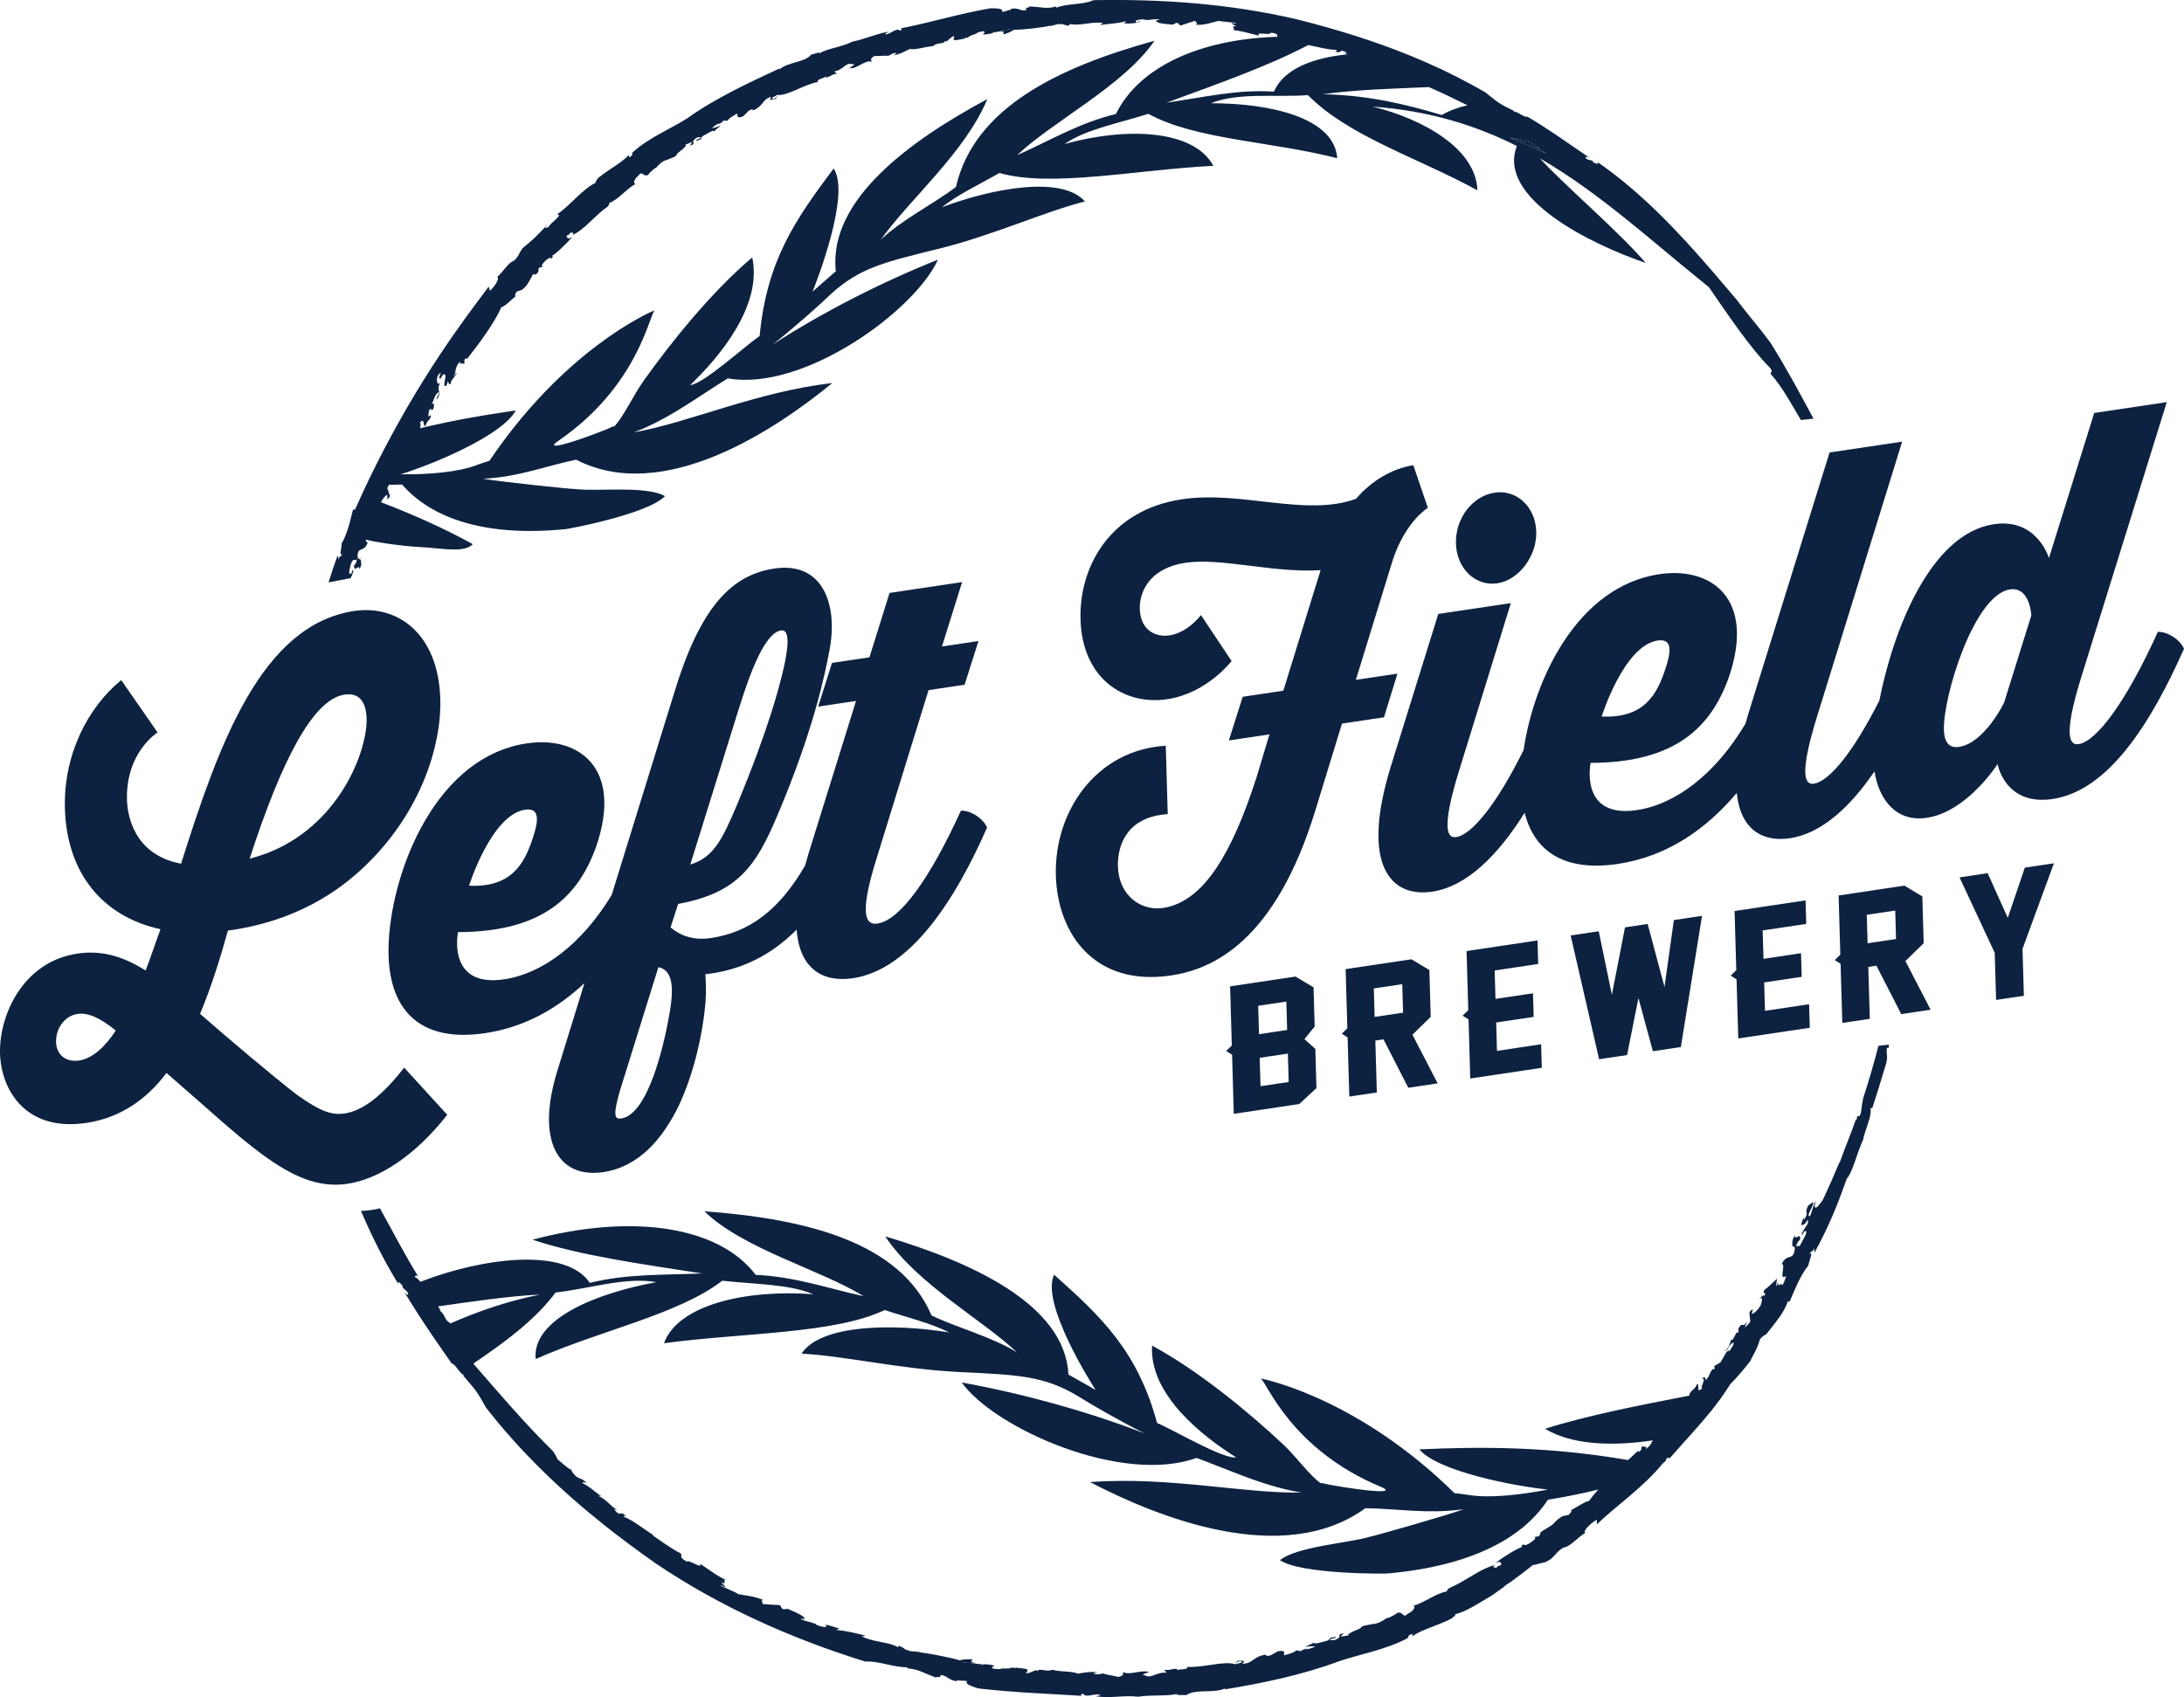 <svg xmlns="http://www.w3.org/2000/svg" width="216" height="167.889" viewBox="0 0 216 167.889"><g fill="#0D2240"><path d="M66.822 154.348l.177-.207-.115-.07M55.133 145.412c.007.003.018.01.025.01-.013-.01-.02-.012-.025-.01M53.953 22.35c-.01.026-.013.05-.014.073.088-.096.18-.192.28-.302l-.267.23zM152.92 15.19c-.13-.123-.27-.226-.5-.24l.5.24M151.462 14.1c-.75-.192-1.474-.357-2.17-.48 1.055.406 2.074.84 3.066 1.302l-.194-.37c-.262.098-.455-.206-.702-.453"/><path d="M152.37 14.944c.02 0 .032.005.05.006-.02-.01-.04-.02-.06-.028l.01.022z"/><path d="M152.418 14.95c-.017-.002-.03-.006-.048-.006l-.012-.02c-.99-.463-2.012-.898-3.066-1.304.696.122 1.42.288 2.17.48.248.247.44.55.702.45l.194.372.06.027c.23.015.372.117.503.24l-.502-.24m-9.83-3.572c-3.602-1.08-7.308-1.963-11.752-2.056 3.325-.46 7.022-.55 10.487-.705 1.28.564 2.547 1.177 3.81 1.8-.887.196-1.74.507-2.545.96m-16.59-2.31c-3.63-.238-6.88.547-10.632 1.094 5.01-1.844 9.932-3.562 14.017-5.7.834.146 2.016.494 2.842.47-.056.052 0 .14-.222.12.822.405.28-.36 1.214.17l-.277.082c.12.01.236.038.348.072-3.453.336-6.353 1.46-7.29 3.692m-15.64 2.216c-3.59.846-6.772 2.76-9.757 4.062 3.535-3.354 10.556-6.882 13.576-11.31-9.526 2.63-17.842 6.637-19.634 14.463-2.378 1.79-5.36 3.236-7.43 5.22 2.778-3.935 8.353-8.648 10.53-13.91-7.456 4-15.764 9.91-14.98 17.027-.334.312-1.483 1.274-2.3 2.02.324-.803 3.807-9.647 2.085-12.185-3.717 4.978-6.614 9.04-7.32 16.57-1.428.975-5.613 4.8-6.866 4.85 2.842-2.722 7.16-7.805 6.134-12.618-3.875 3.26-7.887 8.19-10.697 12.137-1.102 1.543-2.03 3.66-3.004 4.636.198-.226-.482.142-.712.234-3.666 1.454-6.285 2.155-4.734 1.112 7.857-5.4 8.976-12.476 9.505-12.894-.766.298-9.005 4.014-16.348 14.89-.384.11-.83.26-1.354.455-1.742.65-4.503.91-7.44.883 3.106-.958 10.02-3.797 11.404-6.32-3.08.44-6.212.982-9.46 1.76.027-.243.092-.522-.04-.525.526-.647.263.393.593.31-.012-.49.627-.687.484-1.1-.405.45-.134-.196-.192-.383.42-.625.06.187.443-.197.127-.292.127-.786-.212-.426.293-.332.287-.936.72-1.237.284-.05-.407.837-.13.68.578-.87-.17-.75.32-1.6-.332.277-.412-.266-.246-.73.698-.842-.165.464.292.278l.214-.378c.644-.276-.228 1.4.345 1.104l.16-.453c.028.146.1.378.29.28-.144-.247.564-.928.563-1.033-.12-.206-.164.35-.258.186.232-.44.066-.838.61-1.383-.116.435.328.05.33.265.283-.25-.14-.252.26-.614l.068.128c1.222-1.55 2.685-3.513 3.418-5.145.37-.087.778-.576 1.548-1.203-.35.268-.178-.14-.03-.34l.505-.172c.5-.32.834-1.036 1.095-1.527.1-.034.168-.007.235.02.464-.253.26-.488.355-.674l.362-.108-.07-.175c.298-.433.814-.878.962-.62.107-.182.21-.36-.028-.242.488-.226 1.458-1.232 2.09-1.907-.373.234-.404.146-.55.034-.102-.318.194-.095.353-.476.082.078.47-.11.192.25 1.183-.505 2.216-1.932 3.488-2.81.213-.232.108-.212.177-.37.947-.36 1.662-1.392 2.602-1.88-.264.033-.204-.455.266-.807.373-.583.407.14.955-.074.166-.267.583-.61.776-.73l.01.047c.205-.322.635-.68 1.044-.813l-.045.05c.297-.167.712-.25.998-.463.008-.29.81-.643.88-.94.048 0 .002.052.108.042l-.076-.19.66-.276c-.093.147-.083.238-.222.39.716-.268.124-.29.41-.587.385-.396.46-.21.72-.265-.137.198-.356.156-.452.255-.18.29.307-.105.373-.012.1-.05.022-.288.378-.444.3-.15.95-.604.97-.363.193-.247.494-.398.634-.596-.254.105-.712.31-.83.22.2-.152.598-.455.71-.41l-.147.15c.142-.158.81-.447.386-.445l.586.01c.093-.24.558-.47.916-.703.118.19-.07.572.65.25l.502-.518c.308-.187.412-.185.42-.04 1.133-.455.87-1.103 1.822-1.342-.262.416.057.293.478.18 0-.05 0-.147.157-.23-.16-.06-.157.277-.53.253-.158-.107.316-.268.476-.4.99.14 2.652-1.033 4.045-1.283-.2-.265.54-.32.763-.537.03.338.706-.344 1.133-.264l-.303-.24c.86-.1 1.148-.926 1.77-.723.48-.063-.08.28-.25.397.73.137 1.56-.877 2.184-.625.02-.144-.232-.297.285-.572.483.008 1.404-.08 1.34.002.343-.168.415-.3.84-.3-.013.094-.18.155-.298.23.653-.1 1.116-.4 1.652-.64.402.16 1.495-.228 2.252-.265.35-.398 1.208-.166 1.188-.558-.01.045.094.08.144.095.253-.165.43-.46.78-.542l-.066.28c-.02.318.874-.062 1.1.005-.232-.138.435-.06.43-.252l.4-.16c.65-.19.056-.144.867-.33.463-.08.2.276.037.27.41.08.795-.047 1.19-.157-.148.02-.203.01-.07-.067.014.032.056.047.11.055.147-.04.296-.078.448-.1-.003.005-.003.01-.005.014.193-.045.4-.095.584-.14.11-.04.215-.07.297-.07.24-.057.34-.07.095.02-.025-.016-.058-.02-.095-.02l-.298.07c-.165.06-.337.145-.455.185.134-.013.26-.017.346.01l-.085.22c.286-.027 1.048-.364 1.014-.45 1.12-.003 2.943-.24 3.715-.418.056-.025.135-.05.242-.063-.06.02-.144.042-.242.063-.12.055-.124.11.01.034.386-.07.815-.28.86-.15.376-.116.36.11.944.117.01.035.05-.116-.013-.164.987.244 2.203-.254 3.37-.1-.096.02-.228.14-.32.207.906-.137 1.766-.14 2.59-.376-.09.09-.066.18-.28.224.628.02 1.36-.006 1.663-.187-.426-.11-.035.11-.324.09-.445-.198.375-.358.79-.293l.01.044c.634.02.67-.094 1.303-.073.37.132-.336.046-.19.18.13.312 1.423.29 1.548.365.154-.056.373-.088.355-.18.5-.03.21.218.55.24l1.41-.454c.013-.015.036-.024.084-.027l-.083.028c-.062.082.41.326-.017.392 1.028.07 1.657-.246 2.323-.38.303.063 1.31.147 1.653.187.138.2-.286-.063-.384.058l.48.297c-.682-.098.038.323-.35.38.56-.012 1.824.35 2.623.555-.49-.477 1.12.023 1.153-.312.785.097.572.266.648.407-7.73.23-13.73 3.015-15.985 7.65m64.7 22.558c-.463-.63-1.022-1.328-1.58-2.018-.625-.774-1.25-1.54-1.732-2.19-.775-.914-1.554-1.834-2.344-2.75-3.416-3.96-7.035-7.832-11.42-10.868.215.293-.154.183-.44.01l-.02-.12-.52-.14c-.047-.03-.08-.056-.11-.08-.228-.196.044-.24.36-.053-2.152-1.45-4.027-2.828-6.2-4.102-.284.157-1.134-.662-1.353-.45-.072-.106.026-.063.116-.076-.77-.373-1.182-.585-1.55-.824-.386-.25-.722-.53-1.368-1.055-.457-.266-.916-.52-1.375-.77-1.97-1.073-3.978-2.012-6.02-2.845-3.652-1.49-7.41-2.644-11.242-3.604C121.67.377 115.018-.11 108.137.017c-1.043.492-2.495.27-3.712.762l.072-.144c-1.045.28-1.326.064-2.683.002 0 .16-.51.084-.296.33-.44.248-.87-.29-1.526-.083-.03-.085.035.153-.116.09-1.684.54.315-.187-1.906-.154-3.05.514-6.076 1.45-8.983 2.005.176-.054.31.13.02.202-.38-.334-.932.393-1.474.374.016-.096.25-.19.37-.267-1.334.225-2.36.736-3.614.99-1.09.567-2.54.67-3.23 1.162.122-.23-.547.086-.82.105-.633.814-2.274.706-3.155 1.48v-.094c-2.99 1.398-6.284 2.904-9.113 4.926-1.63 1.044-3.714 1.866-5.334 3.31-.28.288.034.193-.197.42-.442.307-.083-.132-.286-.058-.74.784-2.007 1.4-3.023 2.26-.072.162-.347.413-.177.43-1.376.628-2.59 2.325-3.875 3.14.684-.01-.524.75-.818 1.213-.226.192-.327.134-.318.01-.77.826-1.184 1.248-2.23 2.1-.403.484-.344.78-.904 1.28-.53.132-1.072 1.138-1.652 1.6.306.033-.16.874-.706 1.362l-.123-.418c-1.063 1.508-5.22 6.596-9.628 14.752-.81 1.5-1.63 3.102-2.44 4.805-.165.348-.33.7-.494 1.058-.223.48-.444.967-.664 1.463l-.18-.037c-.19.71-.394 1.663-.72 2.502-.12.31-.257.604-.416.865.037.35-.305 1.412.07 1.015-.12.423-.385.156-.364.643l-.094-.486c-.347.926-.642 1.806-.902 2.68l2.18-.42c.084-.16.193-.365.275-.717-.127-.34-.095.354-.31.294-.218.012-.043-.556.063-.98.255-.66.36-.254.6-.466-.014.14-.18.656-.28.558-.062.905.557-.195.515.43.35-.572.102-.647.153-.995-.098.183-.176-.174-.305-.063-.152-1.307.68-.53.978-1.6-.125.02-.177-.097-.203-.26 2.192.47 4.376.684 6.173.778 1.564.108 3.615.512 4.424-.34-2.957-1.63-5.99-2.964-9.08-4.15.238-.502.618-.796.637-.693l-.024.622c0-.483.17-.13.272-.572-.083-.18-.16-.524-.264-.74.044-.147.115-.257.188-.347h.302c.328-.003.654-.008.978-.016 3.006 3.444 8.38 5.163 16.06 4.42 0 .055 8.208-1.463 9.936-3.273-1.82-1.066-6.764-.434-8.847-.702 0 .05-7.628-.733-9.125-1.024 3.473-.165 6.067-1.227 9.182-1.885 8.626 4.455 19.665-2.922 25.343-7.58-7.55.88-14.13 3.91-19.63 4.88 3.04-1.155 5.45-2.88 8-4.523.014 0 .026-.004.026-.004l.177-.13c.36-.228.723-.46 1.092-.686 7.445 1.332 18.458-6.632 20.782-11.738-5.804 2.308-11.654 5.354-16.324 8.382 2.058-1.626 4.523-3.81 5.704-4.952 2.87-2.633 5.3-3.178 10.786-4.533 5.258-1.304 10.42-3.663 14.37-4.66-2.282-2.606-9.22-1.285-14.145.576 1.623-1.3 3.774-2.283 5.687-3.394 5.08 1.47 13.546-.324 21.16-.706-1.913-3.57-8.523-3.872-14.717-2.158 2.075-1.45 5.453-2.077 8.287-2.986 4.684 2.572 12.236 2.72 18.678 4.394-.26-4.04-6.716-5.45-12.486-5.44 2.74-1.11 6.517-.56 9.59-.805 4.035 4.086 10.812 6.162 16.76 9.415-.124-4.104-5.367-7.057-10.362-8.277 5.56.4 10.158 1.835 14.27 3.895-2.005 5.15 7.292 9.708 12.743 11.57-2.797-3.25-8.268-7.89-10.464-10.345 5.947 3.442 10.983 8.144 16.713 12.74 1.87 2.73 4.118 6.05 5.99 7.925.51.556-.06.45.157.702 1.127 1.285 2.032 2.957 2.948 4.52l1.25-.137c-1.366-2.534-2.69-5.024-4.298-7.578"/><path d="M35.69 55.312c.026-.05.054-.134.084-.28-.05.115-.073.202-.084.28M45.064 131.98c1.112-.692 2.3-1.306 3.492-1.817-1.38.35-2.688.75-3.937 1.193.23.044.33.32.444.623"/><path d="M157.154 148.48c-.396.058-.974.48-1.95 1.018.433-.235.148.173-.058.363l-.568.112c-.385.174-.742.528-1.062.878-.298.184-.597.366-.894.552-.053.033-.104.064-.156.098-.19.16-.14.343-.255.47l-.405.063.026.193c-.423.414-1.076.812-1.165.522-.158.17-.32.33-.035.252-.573.16-1.906.984-2.737 1.616.45-.193.457-.096.58.04.022.35-.228.073-.495.45-.062-.092-.52.046-.13-.288-.125.028-.25.067-.38.11-1.285.433-2.654 1.548-4.107 2.157-.292.2-.176.198-.294.347-1.1.215-2.17 1.096-3.308 1.425.29.015.087.498-.513.77-.565.525-.396-.213-1.037-.094-.25.245-.807.477-1.05.56l.005-.05c-.318.268-.875.564-1.35.62l.063-.042c-.364.116-.83.124-1.196.287-.093.288-1.064.45-1.227.73-.053-.01.012-.05-.105-.067l.028.203-.79.142c.142-.13.156-.23.35-.35-.842.13-.217.268-.607.514-.526.324-.552.123-.845.13.205-.173.426-.09.555-.172.275-.262-.357.05-.4-.06-.122.03-.105.294-.534.372-.368.078-1.202.376-1.153.133-.28.2-.65.278-.86.44.305-.043.858-.138.96-.022-.262.104-.78.31-.887.238l.2-.113c-.2.113-1 .266-.546.35l-.625-.12c-.166.23-.736.358-1.19.496-.07-.215.245-.543-.63-.4l-.694.392c-.387.11-.497.083-.463-.062-1.357.188-1.264.905-2.363.9.407-.346.025-.303-.463-.29-.012.046-.04.14-.237.185.156.097.252-.23.646-.12.14.146-.42.188-.632.28-1.027-.372-3.174.35-4.752.258.136.302-.68.192-.986.32.066-.343-.868.125-1.307-.048l.257.312c-.958-.12-1.517.615-2.13.26-.54-.06.172-.253.39-.324-.747-.28-1.953.36-2.554-.01-.062.135.164.347-.477.483-.522-.13-1.547-.278-1.45-.346-.424.054-.54.156-1 .025.042-.086.242-.092.39-.126-.736-.106-1.326.022-1.98.127-.39-.256-1.69-.16-2.518-.39-.497.273-1.356-.234-1.452.164.024-.04-.077-.1-.13-.13-.32.092-.6.33-1.004.316l.154-.253c.115-.287-.953-.197-1.185-.337.2.2-.49-.09-.54.1l-.48.02c-.76-.03-.105.118-1.035.033-.527-.056-.135-.328.038-.272-.423-.193-.88-.172-1.342-.188.17.03.228.06.06.088-.005-.036-.045-.063-.1-.09-.172-.006-.344-.02-.515-.053.007-.007.003-.01.007-.014l-.68-.06c-.124 0-.236-.005-.32-.03-.28-.027-.398-.046-.105-.052.024.023.062.04.105.052.09.01.2.02.32.03.207-.004.428-.026.568-.023-.15-.033-.293-.07-.38-.128l.157-.182c-.316-.07-1.237 0-1.225.093-1.224-.36-3.284-.733-4.154-.826-.066.004-.148 0-.257-.02.066.002.156.01.257.02.165-.008.196-.063.023-.036-.437-.062-.962-.007-.973-.146-.437-.016-.35-.24-.977-.443 0-.038-.09.09-.036.158.024.014.052.024.075.04-.04-.006-.06-.02-.075-.04-.985-.585-2.45-.484-3.64-1.098.106.017.28-.042.397-.07-.994-.24-1.938-.483-2.89-.554.122-.057.124-.15.37-.118-.538-.174-1.134-.367-1.546-.42.02.005.047.013.082.028.414.367-.503.196-.924-.03l.003-.046c-.664-.268-.734-.175-1.398-.444-.356-.273.367.09.254-.096-.038-.366-1.43-.815-1.54-.935-.182-.006-.424-.058-.433.035-.542-.16-.158-.287-.514-.437l-1.64-.104c-.017.007-.044.008-.095-.007l.094.006c.097-.052-.338-.468.136-.37-1.076-.45-1.805-.46-2.545-.606-.284-.213-1.352-.634-1.707-.808-.086-.24.29.166.43.087l-.427-.463c.7.35.055-.317.485-.23-.598-.2-1.805-1.088-2.582-1.61.37.657-1.172-.48-1.298-.188-.95-.562-.32-.538-.627-.832-1.013-.533-1.89-1.186-2.746-1.775 0 0 .012-.047.07-.032-.823-.485-2.015-1.482-2.956-1.818.076-.03.042-.13.27-.025-.734-.74-.4.23-1.207-.688l.31.042c-.667-.342-1.02-1.025-1.83-1.36.033-.09.195.005.317.043-.653-.418-1.27-1.044-1.9-1.31-.01-.15.127-.152.4-.007-.487-.612-.804-.332-1.255-.884-.125-.13-.285-.42-.256-.436-.373-.135-1.108-.853-1.408-1.08.002-.15-.173-.374-.405-.767-2.755-2.688-5.308-5.707-7.84-8.604-.007-.037-.01-.064-.012-.09l.136-.095.057-.037c3.12-2.127 5.99-4.285 7.905-6.876 3.194-.342 6.982-1.58 9.97-1.02-5.923 1.07-12.322 3.646-11.938 7.605 6.34-2.826 14.07-4.386 18.464-7.752 3.053.35 6.622.322 8.987 1.34-6.634-.5-13.37 1.03-14.76 4.844 7.876-1.057 16.855-.91 21.83-3.283 2.144.716 4.51 1.267 6.384 2.218-5.357-.877-12.687-.856-14.61 2.094 4.214.224 9.892 1.54 15.496 1.814 5.85.284 8.43.357 11.803 2.367 1.394.886 4.276 2.536 6.65 3.724-5.283-2.055-11.776-3.905-18.105-5.05 3.207 4.503 15.792 10.148 23.217 7.463.416.15.828.305 1.234.46l.2.094h.028c2.88 1.11 5.635 2.327 8.94 2.877-5.805.092-13.044-1.607-20.933-1.045 6.577 3.443 19.093 8.513 27.233 2.587 3.3.053 6.133.594 9.724.102-1.49.563-9.19 2.75-9.2 2.702-2.096.65-7.27.964-8.968 2.338 2.064 1.427 10.732 1.36 10.725 1.306 8-.72 13.24-3.39 15.77-7.286 1.646-.262 3.343-.598 4.982-1.006-.337.384-.65.76-.913 1.124m-103.75-20.416c-3.345.68-6.208 1.697-8.89 2.872l-.013-.074c-.572-.277-.433-.786-1.017-1.22l.09.036c-.068-.156-.153-.303-.247-.442 3.345-.474 6.85-1.006 10.077-1.172m126.464-8.82c-.388.475-.406.054-.406.054l.14-.5c-.378.572-.293.884-.61 1.535-.444-.01.44-1.07.33-1.425l-.48.34c-.5.984.184.434-.41 1.413l-.068-.19-.244.675c.13.083.4.057.655-.507.163.544-.21.53-.588 1.435.054.388.17-.38.375-.29.11.006.09.157.02.365-.19.37-.388.736-.585 1.104-.13.068-.205-.074-.385.062.04-.15.295-.716.377-.596.25-.99-.603.154-.43-.53-.46.605-.216.712-.333 1.105.13-.197.146.205.293.094-.085 1.476-.788.512-1.31 1.66.353-.024-.04.987.103 1.233.045.08.146.08.345-.06-.094.304-.207.687-.4.94-.05-.4-.383.233-.38-.138 0-.037.004-.082.01-.142l-.23.396.08-.77c-.395.35-1.002.955-1.25 1.112-.255.622.322-.03-.032.65.028-.303-.32.03-.496.317.447-.513.314.203.138.605-.356.574-.847.883-.843.762l.16-.68c-.107.53-.196.126-.403.595.037.2.044.59.1.84-.193.39-.523.523-.58.666l.258-.652c-.46.77-.436-.085-.873.727l.027.318c-.127.127-.254.145-.215-.045.035.205-.283.612-.37.83l-.144-.034c-.137.37-.204.935-.692 1.135.48-.083.29-.36.795-.794.432-.178-.203.665-.273.8-.248-.255-.623.763-.907 1.127-.26.133-.447.28-.603.362l.066.294c-.443-.154-.48.8-.932 1.1.065-.296-.094-.385-.377-.15.57-.153-.206.9.06.94-.69.638-.178-.457-.533-.404-.103.527-.78.677-.738 1.137-4.85.93-10.235 1.993-14.274 3.28 2.77 1.668 6.855 1.71 10.65 1.147-.125.273-.266.558-.692.865.23-.444-.328-.095-.274-.323-.355.226.082.283-.425.615l-.04-.145c-.322.3-.662.614-1.01.934-7.61-1.31-14.26-1.356-20.645-1.056 1.826 2.18 9.38 3.632 12.72 3.978-3.01.578-5.884.844-7.776.54-.572-.09-1.054-.15-1.465-.185-9.287-9.15-18.34-11.2-19.177-11.347.61.305 2.896 6.94 11.832 10.694 1.76.722-1.04.533-5.04-.187-.25-.047-1.005-.273-.77-.093-1.157-.764-2.448-2.64-3.827-3.927-3.52-3.29-8.43-7.31-12.932-9.74-.28 4.852 4.97 8.96 8.324 11.063-1.294.187-6.206-2.732-7.828-3.406-1.936-7.157-5.564-10.544-10.18-14.667-1.358 2.78 3.64 10.685 4.1 11.4-.958-.566-2.29-1.284-2.686-1.522-.338-7.033-9.817-11.197-18.112-13.67 3.082 4.684 9.562 8.202 13.046 11.488-2.445-1.532-5.736-2.373-8.468-3.66-3.097-7.238-12.276-9.556-22.475-10.315 3.81 3.718 11.583 5.816 15.75 8.4-3.274-.7-6.847-1.958-10.67-2.103-3.61-4.795-12.16-6.12-22.074-3.483 4.827 1.592 10.728 2.398 16.757 3.338-3.94.172-7.4.022-11.09.934-2.358-3.546-10.564-2.503-16.68-.135-.025.01-.05.02-.075.028-.22-.264-.417-.45-.55-.452-.005-.203.178-.186.305-.127-1.324-2.127-2.58-4.578-3.753-6.69-.608.152-1.236.24-1.88.255 1.058 2.482 2.267 4.91 3.695 7.234-.114-.396.21-.104.433.208l-.023.127.15.136.3.27c.31.467-.013.395-.286.008.366.61.73 1.2 1.097 1.774.495.78.993 1.536 1.498 2.284.057.083.113.165.168.248.232.34.464.68.7 1.02.407.594.822 1.19 1.246 1.795.225-.013.567.542.853.866.135.154.258.257.35.223.04.14-.048.05-.14.02 1.308 1.52 1.414 1.595 2.317 3.236 3.45 4.424 7.395 8.193 11.64 11.58 1.677 1.336 3.398 2.613 5.156 3.846 6.386 4.3 13.308 7.396 20.732 9.71 1.267-.108 2.763.6 4.217.557l-.12.112c1.207.085 1.445.386 2.888.907.047-.153.575.092.416-.217.554-.115.86.542 1.625.564.01.092.01-.158.152-.047 1.975.043-.394.074 2.01.78 3.455.402 7.002.53 10.318.736-.206.007-.297-.206.038-.2.312.436 1.125-.088 1.707.098-.046.087-.326.107-.48.142 1.515.227 2.774-.13 4.21.043 1.35-.22 2.945-.018 3.84-.288-.203.182.62.095.918.127.928-.637 2.666-.137 3.852-.663l-.03.096c3.657-.604 7.636-1.416 11.278-2.778 2.058-.7 4.52-1.115 6.68-2.23.38-.24.02-.202.33-.39.557-.23.05.148.29.11 1-.68 2.544-1.034 3.864-1.734.12-.15.486-.356.31-.403 1.198-.285 2.457-1.182 3.67-1.877.39-.273.778-.55 1.165-.83.092-.133.396-.322.71-.517.718-.53 1.43-1.072 2.134-1.626l-.115.028c.008 0 .07-.026.16-.065-.014.014-.027.025-.044.037.416-.098.85-.206 1.297-.323.146-.087.3-.178.47-.275.552-.44.577-.746 1.31-1.167.605-.036 1.418-1.044 2.143-1.444-.316-.09.408-.883 1.12-1.3l.016.454c1.753-1.702 4.592-3.66 6.474-5.977.18-.156.33-.295.426-.4-.024.01-.07.013-.12.01.046-.06.095-.124.14-.187l.307-.007c.333-.386.67-.766 1.01-1.144.427-.477.854-.95 1.276-1.42 1.235-1.383 2.422-2.78 3.41-4.32.088-.14.182-.273.268-.416.59-.586 1.455-1.597 1.953-2.248.514-1.02.75-1.347.957-2.144.223-.355.504-.464.655-.552.855-1.115 1.784-2.128 2.125-3.265l.17.062c.456-1.05 1.04-2.593 1.852-3.58.053-.38.558-1.547.12-1.137.195-.463.41-.138.478-.684l.007.554c1.376-2.488 2.29-4.733 3.2-7.334.585-.615.97-2.438 1.62-3.855.16-.92.9-2.343.723-3.125l.18.013c.384-1.163.872-2.742 1.33-4.285.278-.896.024-.965.118-1.698h.184c.01-.113.015-.215.014-.31l-1.034.12c-.447 1.744-.953 3.48-1.516 5.198-.09.496-.166.986-.217 1.433-.244.782-.306-.154-.424.68-.02-.025-.04-.04-.063-.05-.114.32-.235.638-.353.957l.017-.016-.12.302c-.233.62-.474 1.24-.718 1.86-.17.457-.338.916-.504 1.36.033-.093.05-.175.052-.24-.218.522-.437 1.046-.663 1.565-.303.695-.617 1.387-.938 2.074-.028.05-.056.104-.085.165-.007.006.008.015-.378.49M29.006 78.073c.012.007.022.018.036.02-.01-.025-.022-.028-.036-.02M30.045 76.292l-.077-.074c.022.028.048.054.077.074M186.4 100.434c-.017-.032-.035-.06-.06-.085l.06.084z"/><path d="M7.818 104.91c-1.218.183-2.235-.49-2.273-1.82-.037-1.282.786-2.59 2.14-2.79.993-.15 2.232.386 3.765 1.65-1.086 1.653-2.323 2.764-3.632 2.96m26.24-36.192c1.444-.216 2.15.657 2.2 2.4.052 1.793-.925 5.644-3.82 9.01-1.797 2.07-4.282 3.935-7.746 4.813 3.12-9.627 6.25-15.757 9.366-16.222m.02 41.43c-1.264.19-2.408-.207-4.676-1.822-2.364-1.81-7.01-5.747-9.615-8.034 1.103-2.635 2.016-5.55 2.754-8.235 6.548-.875 11.086-3.817 14.122-6.948 4.888-4.95 7.018-11.24 6.882-15.955-.19-6.56-4.304-9.342-8.502-8.715-9.206 1.375-13.397 13.17-17.135 25-4.876-.918-5.315-5.124-5.35-6.303-.133-4.664 2.937-6.615 3.026-6.68L11.99 67.28c-3.322 2.71-5.725 7.393-5.57 12.723.178 6.2 3.57 10.635 9.454 11.918-.504 1.363-.962 2.77-1.468 4.08-2.077-1.285-4.184-2.05-6.757-1.667-5.416.81-7.754 6.15-7.646 9.893.1 3.485 2.445 7.768 8.538 6.856 3.43-.512 6.004-2.39 7.925-4.94 4.37 3.772 6.793 6.087 9.525 8.1 2.824 2.047 5.4 3.31 8.378 2.863 3.114-.465 6.717-2.805 9.864-6.826l-4.26-4.665c-2.098 2.68-4.002 4.25-5.896 4.533"/><path d="M66.317 99.62c-.534 3.475-2.184 10.67-4.893 11.024-.677.1-.782-.4-.124-2.71l3.816-12.255c1.003.21 1.62 1.148 1.2 3.94M51.93 80.1c1.533-.23 1.302 1.193.76 2.82-.833 2.542-2.125 4.897-6.3 4.697 0 0 2.2-7.018 5.54-7.517m21.148-10.007c1.16-3.725 2.593-7.49 4.173-7.727.95-.14.645 1.912.326 3.4-.48 2.182-1.54 6.253-4.676 13.823-1.527 3.624-2.387 5.245-4.633 5.94l4.81-15.437zm21.958 10.102c-3.07 6.738-6.032 10.835-8.244 11.166-.993.148-2.006-.42-.054-6.58l5.097-16.51 3.566-.534 1.37-4.322-3.61.54 1.992-6.372-7.175 1.073-1.992 6.37-3.7.553-1.37 4.323 3.745-.56-4.686 15.06c-.13.42-.245.825-.353 1.222-2.54 4.39-5.477 6.6-9.33 7.175-1.805.27-3.09-.31-3.974-1.054l.75-2.324c5.86-1.083 7.688-3.673 9.85-8.834 3.565-8.407 4.675-13.926 5.107-16.204.87-4.4-.53-8.876-5.448-8.14-4.377.653-7.407 4.04-9.93 12.394L60.498 88.53c-2.944 4.867-6.84 7.782-10.622 8.347-5.732.857-4.577-4.668-4.577-4.668 8.383-.02 11.908-3.53 13.668-8.478C61.643 75.92 57.2 72.776 52.1 73.538c-9.656 1.443-13.866 14.168-13.67 20.984.163 5.586 3.287 8.62 9.56 7.682 3.934-.588 7.175-2.465 9.814-4.955l-2.68 8.674c-2.156 6.962.082 10.694 4.55 10.026 3.52-.526 5.887-3.3 7.512-6.68 1.45-3.152 2.294-6.882 2.57-9.907.135-1.564.003-2.986.003-2.986 3.548-.388 6.535-1.894 9.03-4.414.282 3.875 2.575 5.253 5.575 4.806 5.687-.85 10.11-7.74 13.257-14.9-.39-.923-1.635-1.714-2.586-1.675M138.202 66.642l-4.106.613 3.604-11.707c1.246-3.943 3.517-5.312 3.517-5.312l-1.436-4.212c-2.075.31-4.17 1.55-5.66 3.316-4.978 1.825-11.31-.832-17.222.05-7.13 1.067-10.187 6.67-10.034 11.897.17 5.895 4.37 8.51 8.567 7.883 3.973-.595 6.372-3.784 6.372-3.784l-3.03-4.54s-1.265 1.732-3.115 2.01c-1.4.21-2.872-.55-2.93-2.598-.057-1.897 1.15-4.084 4.49-4.583 3.564-.533 8.64 1.024 13.39.727l-3.688 11.926-4.018.6-1.37 4.323 4.016-.6-1.28 4.258c-2.372 7.354-5.175 12.303-9.237 12.91-2.165.322-4.384-1.2-4.47-4.12-.05-1.793.676-4.887 4.928-5.163l-.195-6.764c-6.923.417-11.052 6.542-10.87 12.845.168 5.79 3.854 11.005 11.39 9.88 4.107-.613 10.284-3.34 14.26-16.285l2.65-8.632 4.152-.62 1.327-4.316zM148.097 57.7c2.12-.316 3.91-2.694 3.84-5.103-.072-2.512-1.98-4.182-4.1-3.864-2.212.33-3.915 2.54-3.843 5.052.07 2.408 1.89 4.246 4.103 3.916M198.205 69.513s-1.924 3.994-4.45 4.372c-.902.136-1.462-.348-1.5-1.68-.095-3.28 2.97-13.363 6.534-13.897 1.985-.297 2.112 2.567 2.112 2.567l-2.697 8.638zm-34.262-6.15c1.534-.23 1.305 1.193.762 2.818-.834 2.545-2.125 4.9-6.3 4.7 0 0 2.198-7.02 5.538-7.518m49.47-.856c-3.066 6.79-6.03 10.835-7.837 11.105-.768.114-1.646-.475.263-6.627l8.458-27.204-7.177 1.07-4.478 14.36s-1.158-3.996-5.445-3.354c-6.235.93-9.947 10.4-11.324 17.437-2.54 5.037-4.94 8-6.47 8.23-.77.113-1.603-.483.304-6.636l8.416-27.197-7.176 1.07-8.004 25.748c-.115.373-.22.732-.318 1.086-2.957 4.984-6.902 7.972-10.735 8.543-5.73.857-4.576-4.67-4.576-4.67 8.384-.016 11.91-3.527 13.67-8.475 2.675-7.812-1.768-10.956-6.866-10.194-8.144 1.216-12.412 10.45-13.435 17.404-2.61 5.27-5.093 8.37-6.664 8.605-.768.114-1.602-.48.305-6.634l5.1-16.512-7.178 1.073-4.685 15.06c-3.026 9.77-.032 13.027 4.075 12.414 3.445-.515 6.518-3.607 9.152-7.806.975 3.882 4.01 5.84 9.216 5.062 4.96-.74 8.822-3.53 11.76-7.02.37 3.63 2.574 4.878 5.254 4.478 3.11-.465 5.915-3.03 8.37-6.61.465 2.898 2.215 5.028 5.17 4.588 4.015-.602 7.007-5.32 7.007-5.32s.71 4.167 5.447 3.46c5.46-.817 9.668-7.365 12.986-14.86-.39-.92-1.635-1.71-2.586-1.672M124.667 107.453l2.785-.416-.08-2.81-2.786.417.08 2.81zm-.148-5.146l2.782-.416-.08-2.808-2.785.416.082 2.81zm-2.665 2.027l-.584-.365.558-.543-.17-5.85 6.477-.97 1.777 1.064.11 3.878-1.014 1.248 1.08.96.11 3.884-1.7 1.576-6.476.97-.167-5.852zM135.954 100.6l2.813-.42-.082-2.818-2.813.42.082 2.817zm6.234 6.572l-2.906.435-2.456-4.793-.804.12.147 5.137-2.72.408-.365-12.61 6.514-.972 1.767 1.065.133 4.632-1.807 1.762 2.495 4.818zm-8.906-4.545l-.573-.366.546-.54.026.907zM152.485 105.634l-7.075 1.057-.17-5.85-.582-.365.556-.542-.17-5.85 7.02-1.05.066 2.327-4.307.644.082 2.81 3.71-.555.066 2.335-3.708.554.08 2.808 4.365-.652M168.332 90.603l-2.094 12.976-2.766.413-1.428-5.26-1.125 5.64-2.765.414-2.814-12.244 2.777-.415 1.3 6.28 1.297-6.667 2.243-.334 1.664 6.23.926-6.617M178.992 101.673l-7.075 1.057-.17-5.85-.58-.366.555-.542-.17-5.85 7.02-1.05.066 2.327-4.308.643.082 2.81 3.71-.555.067 2.336-3.71.554.08 2.81 4.363-.653M184.707 93.314l2.813-.42-.08-2.816-2.813.42.08 2.816zm6.234 6.573l-2.905.434-2.455-4.79-.805.12.15 5.138-2.72.405-.366-12.608 6.513-.975 1.768 1.066.134 4.632-1.807 1.76 2.494 4.82zm-8.905-4.545l-.574-.366.55-.54.025.906zM200.03 93.862l.134 4.647-2.748.41-.135-4.663-3.482-7.46 2.785-.416 1.987 4.42 1.687-4.967 2.877-.43"/></g><path fill="#0D2240" d="M411.5 204.668H451v39.5h-39.5z"/></svg>